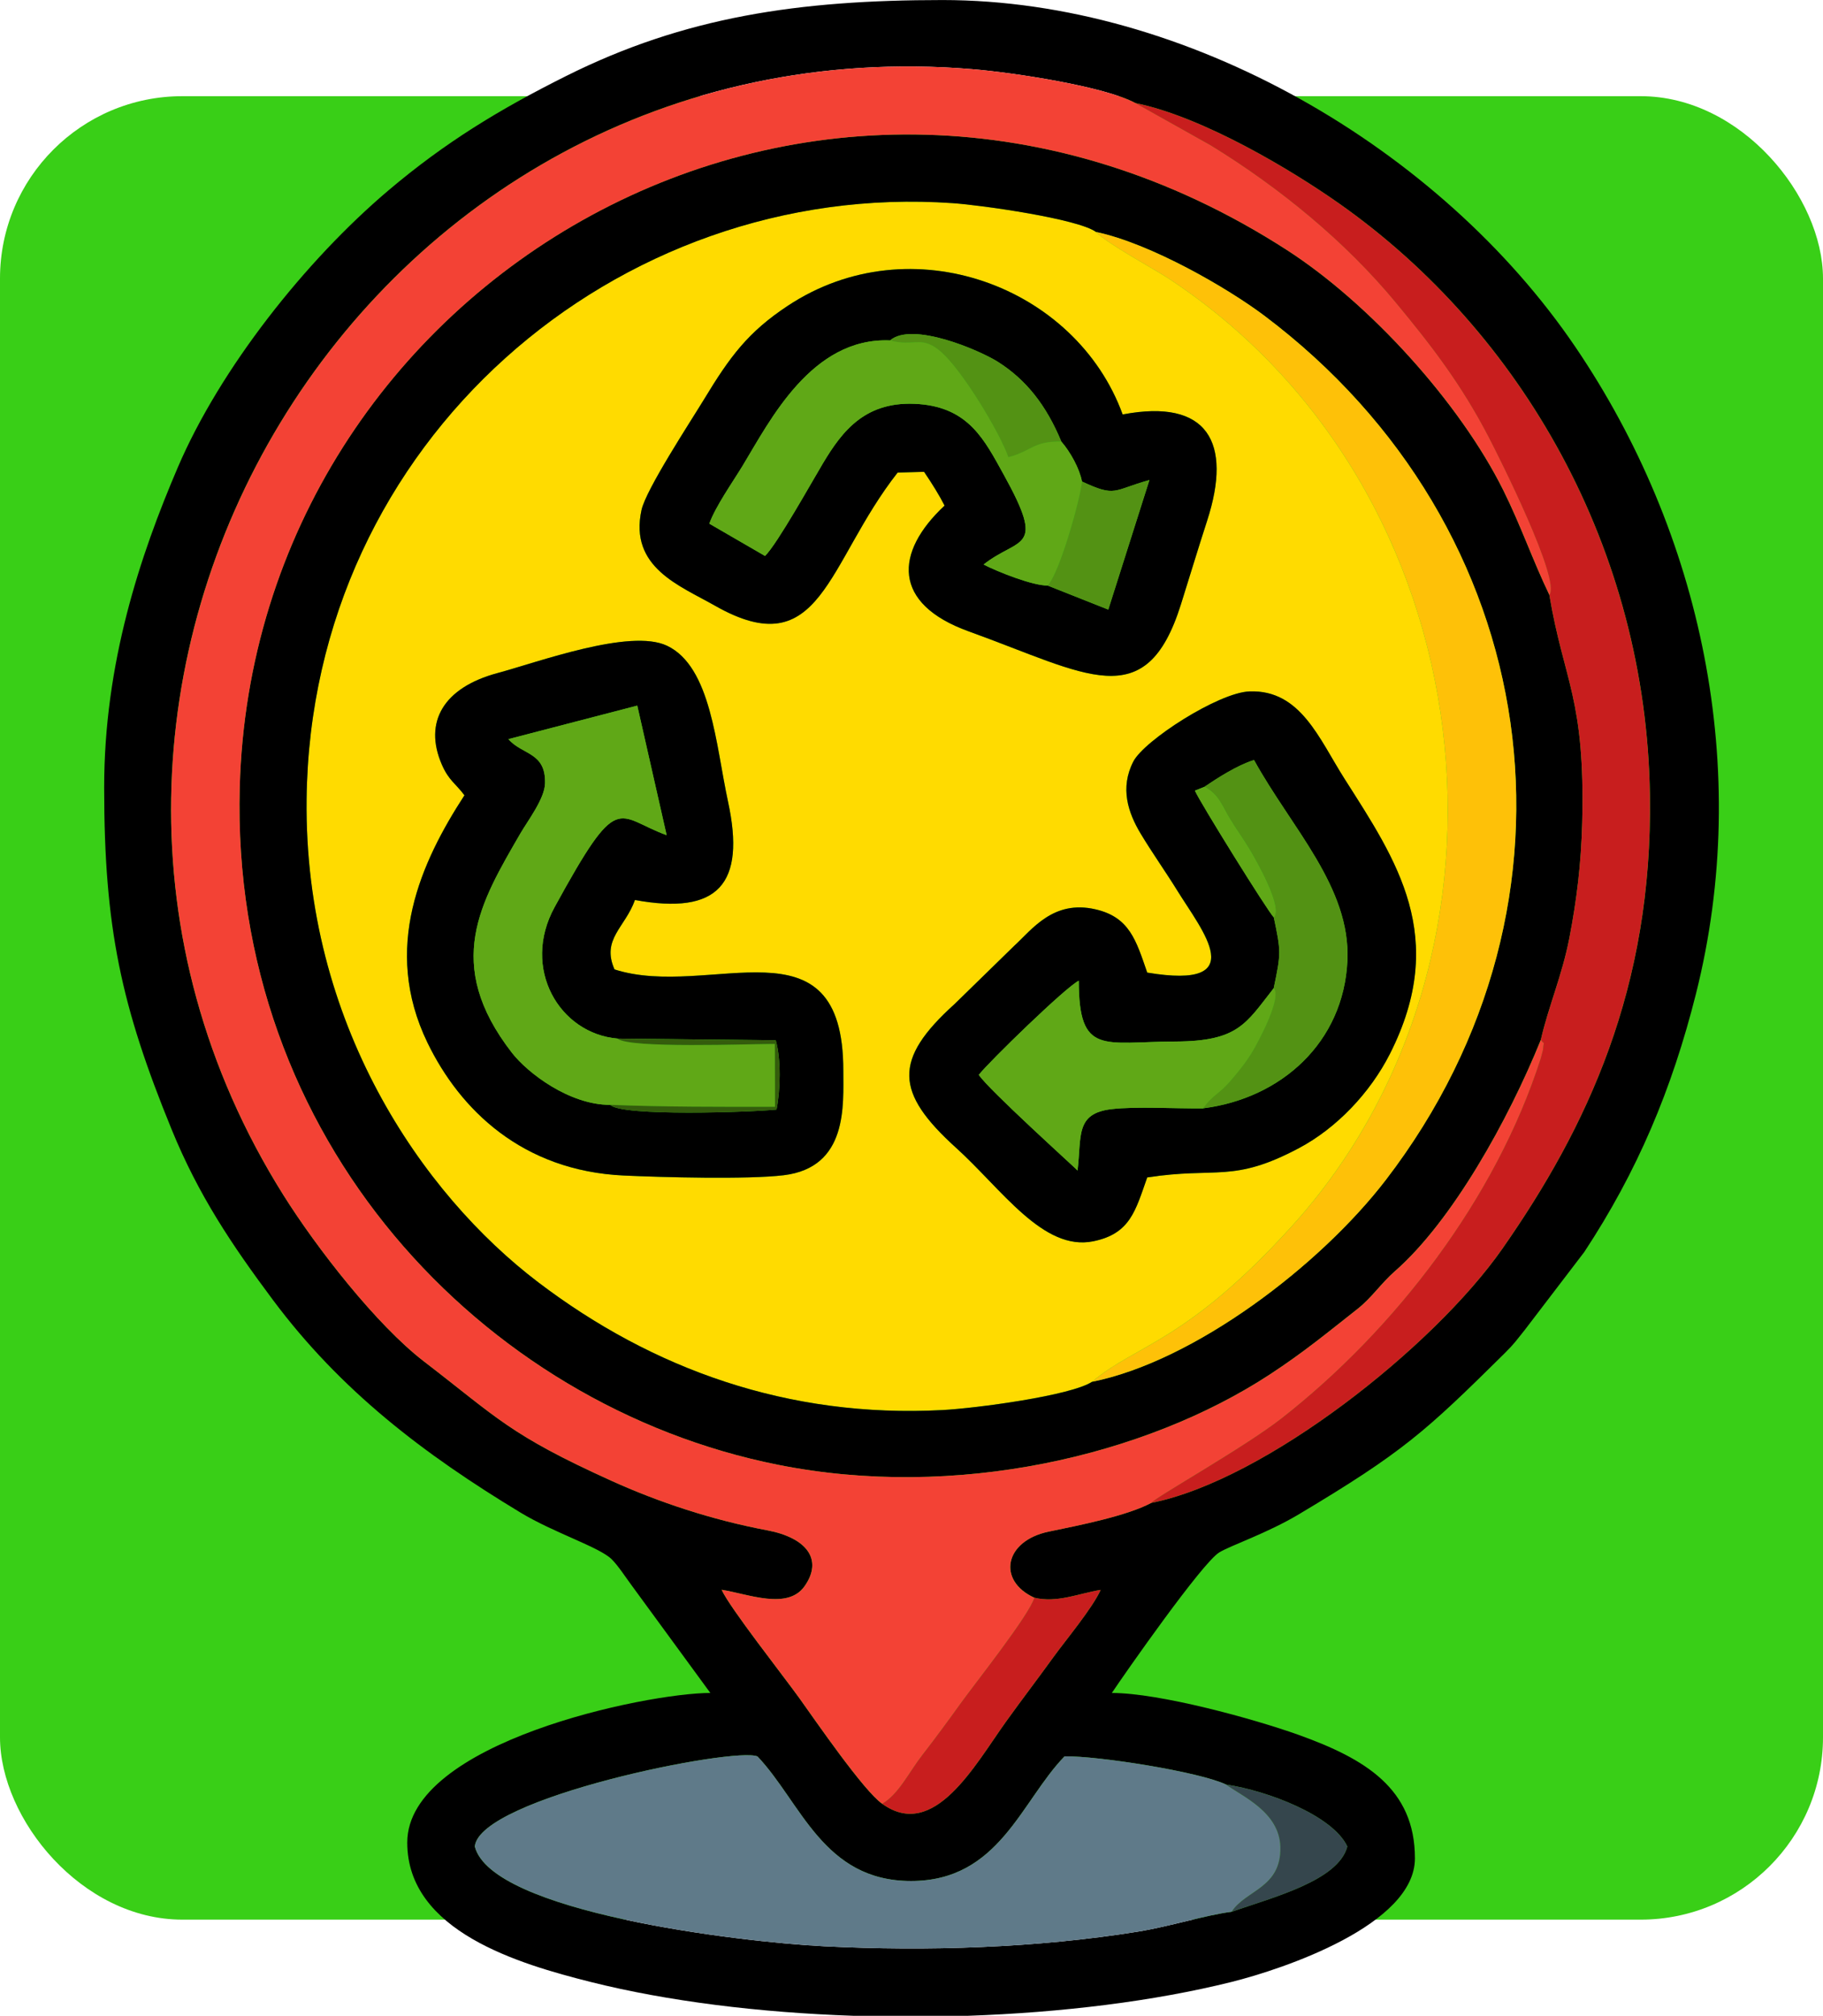 <?xml version="1.0" encoding="UTF-8"?>
<!DOCTYPE svg PUBLIC "-//W3C//DTD SVG 1.1//EN" "http://www.w3.org/Graphics/SVG/1.1/DTD/svg11.dtd">
<!-- Creator: CorelDRAW 2019 (64-Bit) -->
<svg xmlns="http://www.w3.org/2000/svg" xml:space="preserve" width="46.441mm" height="51.34mm" version="1.1" style="shape-rendering:geometricPrecision; text-rendering:geometricPrecision; image-rendering:optimizeQuality; fill-rule:evenodd; clip-rule:evenodd"
viewBox="0 0 731.21 808.34"
 xmlns:xlink="http://www.w3.org/1999/xlink"
 xmlns:xodm="http://www.corel.com/coreldraw/odm/2003">
 <defs>
  <style type="text/css">
   <![CDATA[
    .fil2 {fill:black}
    .fil10 {fill:#345C0C}
    .fil9 {fill:#35464D}
    .fil0 {fill:#39CF17}
    .fil8 {fill:#539214}
    .fil4 {fill:#5F7A89}
    .fil7 {fill:#60A817}
    .fil5 {fill:#C81E1E}
    .fil3 {fill:#F34235}
    .fil6 {fill:#FEC108}
    .fil1 {fill:#FFDB00}
   ]]>
  </style>
 </defs>
 <g id="Layer_x0020_1">
  <rect class="fil0" x="0" y="38.57" width="731.21" height="731.21" rx="73.12" ry="73.12"/>
  <g id="_1063956496">
   <path class="fil1" d="M460.15 390.02c42.11,7.03 21.89,-16.94 12.13,-32.74 -4.73,-7.66 -10.23,-15.38 -14.81,-23.03 -5.01,-8.36 -8.35,-18.24 -2.93,-28.84 4.34,-8.48 34.21,-27.72 46.65,-28.15 20.47,-0.71 27.85,18.98 38.13,35.12 20.8,32.66 41.88,63.36 18.17,110.2 -7.98,15.77 -21.52,29.86 -36.43,37.79 -26.66,14.18 -32.87,7.48 -60.93,11.79 -4.74,13.42 -6.82,22.58 -21.64,25.61 -20.09,4.1 -36.69,-20.89 -55.01,-37.46 -24.57,-22.23 -25.33,-35.36 -0.64,-57.66l23.96 -23.38c7.11,-6.48 15.59,-18.54 32.57,-14.62 13.63,3.15 16.28,12.35 20.76,25.38zm-273.86 -71.11c-3.5,-4.72 -6.28,-5.89 -9.08,-12.35 -7.35,-16.99 0.64,-30.82 22.32,-36.65 16.39,-4.41 53.13,-17.99 67.98,-10.99 17.75,8.37 19.63,40.02 24.5,62.48 7.2,33.22 -3.94,45.63 -37.32,39.5 -3.9,11.01 -13.55,15.7 -8.2,27.84 38.24,12.29 91.86,-22.49 91.77,40.68 -0.02,13.64 1.97,38.74 -23.94,41.86 -14.42,1.74 -48.71,0.83 -64.17,0.11 -40.64,-1.9 -65.65,-26.37 -78.68,-53.26 -18.43,-38.02 -2.52,-72.54 14.83,-99.22zm173.75 -129.42c-28.62,36.45 -30.59,77.69 -73.32,53.36 -14.05,-8 -34.44,-15.34 -29.42,-38.35 1.81,-8.28 19.86,-35.76 25.1,-44.4 10.43,-17.19 17.6,-26.92 33.56,-37.48 49.44,-32.72 115.62,-7.87 134.33,43.57 34.15,-6.49 44.06,11.19 33.9,42.57 -3.67,11.34 -6.91,22.11 -10.55,33.67 -14.04,44.66 -37.65,27.87 -85.11,10.74 -30.69,-11.07 -29.81,-31.63 -9.67,-50.43 -2.02,-3.99 -4.91,-8.68 -8.22,-13.54l-10.6 0.29zm78.01 364.59c17.73,-15.01 37.73,-15.72 79.87,-62.11 99.6,-109.63 78.87,-296.1 -49.38,-380.42 -5.57,-3.66 -24.41,-13.81 -28.92,-18.54 -7.18,-5.26 -45.72,-10.73 -57.45,-11.56 -134.62,-9.43 -257.59,95.39 -259.2,239.03 -1,89.68 46.19,158.21 92.93,193.72 45.81,34.81 100.2,54.52 162.17,51.22 13.26,-0.71 51.37,-5.72 59.98,-11.35z"/>
   <path class="fil2" d="M491.74 715.6c16.66,2.48 42.85,12.43 48.67,24.85 -3.55,13.7 -29.85,20.38 -46.41,26.18 -10.22,1.29 -25.07,5.95 -37.62,7.97 -40.73,6.56 -84.66,7.93 -125.69,5.87 -34.7,-1.74 -133.53,-13.78 -140.25,-40.02 1.87,-19.54 104.53,-40.12 113.41,-36.1 17.51,18.53 26.34,49.94 61.57,49.94 35.36,-0 44.09,-31.97 61.57,-49.99 13.49,-0.24 54.26,6.25 64.74,11.3zm-103.76 92.74l-45.72 0c-37.73,-1.29 -74.47,-5.81 -105.35,-13.57 -28.7,-7.22 -73.56,-20.3 -73.56,-55.9 0,-40.2 96.03,-59.99 121.57,-59.99l-31.35 -42.85c-2.52,-3.37 -5.53,-8.08 -8.2,-10.74 -4.89,-4.87 -23.15,-10.61 -36.55,-18.71 -38.99,-23.56 -72.19,-48.9 -99.38,-85.34 -16.42,-22.02 -29.78,-41.86 -40.6,-68.34 -20.21,-49.43 -27.06,-80.73 -27.06,-137.14 0,-49.83 14.35,-92.87 29.54,-128.34 16.93,-39.53 51.09,-82.83 84.6,-111.17 22.57,-19.09 44.12,-32.25 71.09,-45.74 47.57,-23.8 93.4,-30.5 151.06,-30.5 97.92,0 199.69,59.31 253.89,139.23 50.47,74.41 70.98,169.11 48.3,259.26 -9.66,38.41 -23.54,71.31 -44.82,103.58l-23.93 31.33c-3.35,4.14 -4.06,5.37 -8.05,9.31 -31.69,31.33 -40.6,39.5 -82.38,64.45 -12.96,7.74 -27.35,12.5 -32.02,15.34 -6.86,4.17 -37.69,48.28 -43.1,56.37 19.08,0 56.76,10.32 74.8,16.77 26.87,9.62 46.77,21.61 46.77,49.54 0,26.68 -52.75,44.39 -73.57,49.58 -31.08,7.74 -68.04,12.28 -105.96,13.58zm73.76 -205.67c-9.79,5.21 -28.73,8.95 -41.03,11.49 -17.88,3.7 -20.89,19.65 -5.84,26.52 9.06,2.22 17.74,-1.68 26.61,-3.13 -3.29,7.34 -14.09,20.22 -19.13,27.21 -6.25,8.66 -12.07,16.21 -18.73,25.48 -12.58,17.51 -28.97,48.08 -49.76,33.08 -7.41,-5.1 -26.73,-33.26 -33.21,-42.31 -6.37,-8.88 -28.05,-36.4 -31.21,-43.51 10.69,1.71 26.45,8.22 33.25,-1.41 7.58,-10.72 0.84,-19.47 -15.02,-22.45 -22.08,-4.15 -43.46,-11.25 -62.39,-19.82 -40.99,-18.56 -45.56,-25.09 -75.27,-47.91 -18.9,-14.52 -42.91,-45.26 -56.4,-66.77 -127.49,-203.29 32.05,-471.57 276.34,-451.41 16.79,1.39 53.02,6.92 65.49,13.6 27.15,5.54 62.93,27.01 82.2,40.63 72.46,51.24 122.68,137.87 124.16,236.94 1.15,77.27 -25.2,133.19 -59.22,181.88 -27.45,39.29 -95.08,92.83 -140.82,101.89z"/>
   <path class="fil2" d="M438.06 554.09c-8.61,5.63 -46.71,10.64 -59.98,11.35 -61.96,3.29 -116.36,-16.42 -162.17,-51.22 -46.74,-35.51 -93.93,-104.04 -92.93,-193.72 1.61,-143.64 124.58,-248.47 259.2,-239.03 11.73,0.82 50.27,6.29 57.45,11.56 22.04,4.66 52.86,22.56 67.55,33.61 112.34,84.55 134.45,234.66 48.73,346.45 -26.37,34.39 -76.82,72.77 -117.85,81.01zm179.97 -137.12c3.08,-13.41 8.55,-25.87 11.44,-40.8 2.96,-15.28 4.73,-29.91 5.15,-46.2 1.27,-50.04 -7.3,-56.51 -13.17,-91.39 -6.62,-13.74 -11.47,-27.89 -18.46,-41.95 -17.45,-35.13 -53.62,-74.96 -86.82,-96.37 -188.9,-121.79 -414.57,12.61 -420.03,215.43 -3.79,140.87 97.11,247.91 215.69,271.65 71.55,14.33 147.48,-3.47 197.46,-36.16 13.8,-9.02 23.58,-17.16 35.25,-26.34 5.61,-4.41 9.44,-10.27 14.92,-15.06 23.04,-20.15 45.58,-60.74 58.56,-92.81z"/>
   <path class="fil3" d="M353.86 723.33c6.7,-3.95 10.66,-12.55 16.03,-19.47 5.5,-7.1 10.62,-14.07 15.47,-20.83 5.69,-7.93 27.5,-35.36 29.52,-42.33 -15.05,-6.87 -12.04,-22.83 5.84,-26.52 12.3,-2.54 31.23,-6.29 41.03,-11.49 1.88,-2.36 37.55,-22.35 52.41,-33.99 45.24,-35.44 85.79,-87.86 103.86,-144.29 0.07,-0.23 0.89,-3.37 0.9,-3.43 0.31,-4.5 0.92,-1.38 -0.87,-4 -12.99,32.08 -35.52,72.66 -58.56,92.81 -5.48,4.79 -9.31,10.65 -14.92,15.06 -11.67,9.18 -21.45,17.31 -35.25,26.34 -49.97,32.69 -125.91,50.49 -197.46,36.16 -118.58,-23.74 -219.48,-130.79 -215.69,-271.65 5.46,-202.82 231.12,-337.22 420.03,-215.43 33.2,21.41 69.37,61.24 86.82,96.37 6.99,14.07 11.84,28.21 18.46,41.95 4.82,-5.68 -20.31,-55.59 -24.18,-63.05 -11.28,-21.74 -23.36,-37.25 -37.39,-54.2 -20.29,-24.5 -46.56,-46.08 -74.3,-63.09l-30.15 -16.91c-12.47,-6.68 -48.69,-12.21 -65.49,-13.6 -244.29,-20.15 -403.83,248.13 -276.34,451.41 13.49,21.51 37.51,52.26 56.4,66.77 29.71,22.82 34.28,29.35 75.27,47.91 18.93,8.57 40.31,15.67 62.39,19.82 15.86,2.98 22.6,11.73 15.02,22.45 -6.81,9.63 -22.56,3.11 -33.25,1.41 3.16,7.11 24.85,34.63 31.21,43.51 6.49,9.05 25.81,37.21 33.21,42.31z"/>
   <path class="fil2" d="M247.72 416.47l63.43 0.67c2.19,7.65 1.88,20.14 0.31,27.79 -9.62,1.04 -62.39,2.85 -66.66,-1.88 -16.53,0.03 -33.26,-12.89 -39.45,-20.87 -27.73,-35.72 -12.55,-60.43 3.35,-87.92 2.93,-5.07 9.76,-13.95 9.92,-20.12 0.33,-12.63 -9.15,-11.33 -14.7,-17.75l51.69 -13.44 11.78 51.95c-20.47,-7.43 -18.95,-18.64 -44.96,28.9 -13.45,24.58 1.98,50.71 25.3,52.67zm-61.43 -97.56c-17.34,26.68 -33.25,61.2 -14.83,99.22 13.03,26.88 38.04,51.35 78.68,53.26 15.46,0.72 49.75,1.63 64.17,-0.11 25.91,-3.12 23.92,-28.22 23.94,-41.86 0.09,-63.17 -53.52,-28.39 -91.77,-40.68 -5.35,-12.14 4.3,-16.83 8.2,-27.84 33.38,6.13 44.52,-6.28 37.32,-39.5 -4.87,-22.46 -6.75,-54.11 -24.5,-62.48 -14.85,-7 -51.59,6.58 -67.98,10.99 -21.67,5.83 -29.67,19.66 -22.32,36.65 2.8,6.46 5.58,7.63 9.08,12.35z"/>
   <path class="fil2" d="M483.13 315.51c5.04,-3.42 13.15,-8.66 19.87,-10.73 14.92,27.14 38.81,50.96 37.45,80.46 -1.52,32.75 -26.5,55.23 -57.92,59.21 -10.63,0.15 -26.8,-0.85 -36.64,0.3 -14.65,1.71 -12.03,10.77 -13.67,24.62 -0.73,-0.88 -35.92,-32.61 -39.61,-38.37 4.16,-5.32 35.05,-35.33 40.1,-37.74 0,30.18 9.84,24.49 38.58,24.39 25.46,-0.09 28.41,-7.16 39.61,-21.39 2.93,-13.99 2.96,-14.57 0.03,-28.4 -2.42,-2.4 -29.78,-46.41 -31.64,-50.82l3.86 -1.54zm-22.97 74.51c-4.48,-13.03 -7.13,-22.24 -20.76,-25.38 -16.98,-3.92 -25.46,8.15 -32.57,14.62l-23.96 23.38c-24.69,22.31 -23.92,35.44 0.64,57.66 18.32,16.57 34.92,41.56 55.01,37.46 14.81,-3.03 16.9,-12.19 21.64,-25.61 28.05,-4.32 34.26,2.39 60.93,-11.79 14.91,-7.93 28.44,-22.02 36.43,-37.79 23.7,-46.84 2.62,-77.54 -18.17,-110.2 -10.28,-16.14 -17.66,-35.83 -38.13,-35.12 -12.44,0.43 -42.31,19.67 -46.65,28.15 -5.42,10.6 -2.08,20.49 2.93,28.84 4.58,7.65 10.08,15.37 14.81,23.03 9.76,15.8 29.98,39.77 -12.13,32.74z"/>
   <path class="fil2" d="M357 136.51c8.88,-7.67 35.85,3.91 43.27,8.6 11.35,7.18 19.43,17.46 25.44,31.98 3.66,4.19 7.34,10.93 8.26,16 13.78,6.42 12.31,3.51 27.06,-0.6l-16.5 51.96 -24.36 -9.66c-5.85,0.1 -19.83,-5.41 -25.66,-8.41 14.38,-11.34 25.28,-5.03 8.04,-36.13 -7.62,-13.75 -13.9,-26.66 -33.91,-28.21 -21.32,-1.65 -30.7,10.63 -38.53,23.7 -4.35,7.25 -18.43,32.51 -23.26,37.2l-22.35 -12.95c2.57,-7.06 9.37,-16.64 13.41,-23.3 10.83,-17.85 27.59,-51.49 59.09,-50.18zm3.05 52.99l10.6 -0.29c3.31,4.87 6.2,9.55 8.22,13.54 -20.14,18.79 -21.02,39.36 9.67,50.43 47.46,17.12 71.07,33.92 85.11,-10.74 3.64,-11.56 6.87,-22.34 10.55,-33.67 10.16,-31.37 0.25,-49.06 -33.9,-42.57 -18.71,-51.44 -84.88,-76.29 -134.33,-43.57 -15.96,10.56 -23.13,20.29 -33.56,37.48 -5.24,8.64 -23.29,36.11 -25.1,44.4 -5.02,23.02 15.37,30.35 29.42,38.35 42.73,24.34 44.71,-16.91 73.32,-53.36z"/>
   <path class="fil4" d="M494 766.63c5.66,-8.79 20.02,-9.47 19.55,-26.08 -0.4,-13.98 -15.39,-20.23 -21.81,-24.95 -10.48,-5.05 -51.26,-11.53 -64.74,-11.3 -17.48,18.02 -26.22,49.99 -61.57,49.99 -35.23,0 -44.06,-31.41 -61.57,-49.94 -8.88,-4.02 -111.54,16.56 -113.41,36.1 6.73,26.24 105.56,38.27 140.25,40.02 41.02,2.06 84.96,0.69 125.69,-5.87 12.55,-2.02 27.41,-6.69 37.62,-7.97z"/>
   <path class="fil5" d="M621.45 238.58c5.87,34.88 14.44,41.35 13.17,91.39 -0.42,16.29 -2.19,30.92 -5.15,46.2 -2.89,14.93 -8.37,27.39 -11.44,40.8 1.79,2.62 1.19,-0.51 0.87,4 -0,0.06 -0.82,3.2 -0.9,3.43 -18.07,56.43 -58.62,108.84 -103.86,144.29 -14.86,11.65 -50.53,31.63 -52.41,33.99 45.75,-9.07 113.37,-62.6 140.82,-101.89 34.02,-48.69 60.38,-104.61 59.22,-181.88 -1.48,-99.06 -51.7,-185.69 -124.16,-236.94 -19.27,-13.63 -55.05,-35.1 -82.2,-40.63l30.15 16.91c27.75,17.01 54.02,38.59 74.3,63.09 14.03,16.94 26.11,32.46 37.39,54.2 3.87,7.46 29.01,57.38 24.18,63.05z"/>
   <path class="fil6" d="M438.06 554.09c41.03,-8.24 91.49,-46.63 117.85,-81.01 85.73,-111.79 63.62,-261.9 -48.73,-346.45 -14.69,-11.06 -45.51,-28.95 -67.55,-33.61 4.5,4.73 23.35,14.88 28.92,18.54 128.24,84.32 148.98,270.79 49.38,380.42 -42.14,46.39 -62.15,47.1 -79.87,62.11z"/>
   <path class="fil7" d="M244.8 443.05c21.86,0.88 43.86,0.8 66.07,0.8l-0.06 -25.22c-9.89,0 -58.87,1.91 -63.08,-2.15 -23.32,-1.96 -38.75,-28.09 -25.3,-52.67 26.01,-47.54 24.49,-36.33 44.96,-28.9l-11.78 -51.95 -51.69 13.44c5.55,6.42 15.03,5.12 14.7,17.75 -0.16,6.17 -6.99,15.06 -9.92,20.12 -15.9,27.49 -31.08,52.2 -3.35,87.92 6.2,7.98 22.93,20.9 39.45,20.87z"/>
   <path class="fil7" d="M420.18 234.79c4.87,-5.06 13.17,-34.99 13.8,-41.71 -0.92,-5.07 -4.6,-11.81 -8.26,-16 -11.34,-0.2 -11.57,3.63 -21.26,6.28 -3.07,-9.17 -18.83,-35.82 -27.87,-42.99 -7.39,-5.86 -10.1,-1.23 -19.58,-3.87 -31.51,-1.31 -48.26,32.33 -59.09,50.18 -4.04,6.66 -10.84,16.24 -13.41,23.3l22.35 12.95c4.83,-4.69 18.92,-29.95 23.26,-37.2 7.83,-13.06 17.21,-25.35 38.53,-23.7 20.01,1.55 26.29,14.46 33.91,28.21 17.24,31.1 6.34,24.79 -8.04,36.13 5.83,3 19.81,8.51 25.66,8.41z"/>
   <path class="fil7" d="M482.52 444.45c4,-5.39 6.52,-5.86 10.58,-10.5 2.86,-3.27 6.24,-7.33 8.9,-11.66 2.29,-3.73 12.35,-22.26 8.88,-26.01 -11.2,14.23 -14.15,21.3 -39.61,21.39 -28.74,0.1 -38.58,5.79 -38.58,-24.39 -5.05,2.41 -35.94,32.42 -40.1,37.74 3.69,5.76 38.89,37.48 39.61,38.37 1.64,-13.85 -0.98,-22.91 13.67,-24.62 9.84,-1.15 26.01,-0.16 36.64,-0.3z"/>
   <path class="fil8" d="M483.13 315.51c5.91,3.38 6.68,7.13 10.2,12.93 2.5,4.11 5.58,8.37 8.01,12.48 2.16,3.65 13.3,22.92 9.57,26.94 2.93,13.83 2.9,14.41 -0.03,28.4 3.48,3.75 -6.58,22.29 -8.88,26.01 -2.67,4.34 -6.05,8.39 -8.9,11.66 -4.06,4.64 -6.58,5.11 -10.58,10.5 31.43,-3.98 56.41,-26.47 57.92,-59.21 1.37,-29.5 -22.53,-53.32 -37.45,-80.46 -6.72,2.07 -14.83,7.32 -19.87,10.73z"/>
   <path class="fil5" d="M414.87 640.69c-2.01,6.97 -23.83,34.4 -29.52,42.33 -4.85,6.76 -9.96,13.73 -15.47,20.83 -5.37,6.93 -9.33,15.52 -16.03,19.47 20.79,15 37.18,-15.57 49.76,-33.08 6.66,-9.26 12.48,-16.81 18.73,-25.48 5.04,-6.98 15.84,-19.86 19.13,-27.21 -8.86,1.45 -17.54,5.34 -26.61,3.13z"/>
   <path class="fil8" d="M420.18 234.79l24.36 9.66 16.5 -51.96c-14.76,4.1 -13.28,7.01 -27.06,0.6 -0.63,6.72 -8.92,36.65 -13.8,41.71z"/>
   <path class="fil8" d="M425.71 177.09c-6.01,-14.52 -14.09,-24.8 -25.44,-31.98 -7.42,-4.69 -34.39,-16.28 -43.27,-8.6 9.48,2.64 12.18,-2 19.58,3.87 9.04,7.17 24.8,33.82 27.87,42.99 9.69,-2.64 9.92,-6.48 21.26,-6.28z"/>
   <path class="fil9" d="M494 766.63c16.56,-5.79 42.86,-12.47 46.41,-26.18 -5.82,-12.43 -32.01,-22.37 -48.67,-24.85 6.43,4.72 21.41,10.97 21.81,24.95 0.47,16.61 -13.89,17.29 -19.55,26.08z"/>
   <path class="fil7" d="M510.91 367.87c3.73,-4.02 -7.41,-23.29 -9.57,-26.94 -2.43,-4.11 -5.52,-8.37 -8.01,-12.48 -3.52,-5.8 -4.29,-9.56 -10.2,-12.93l-3.86 1.54c1.86,4.41 29.22,48.42 31.64,50.82z"/>
   <path class="fil10" d="M244.8 443.05c4.27,4.74 57.04,2.93 66.66,1.88 1.57,-7.65 1.88,-20.14 -0.31,-27.79l-63.43 -0.67c4.22,4.06 53.19,2.15 63.08,2.15l0.06 25.22c-22.2,0 -44.21,0.08 -66.07,-0.8z"/>
  </g>
 </g>
</svg>
